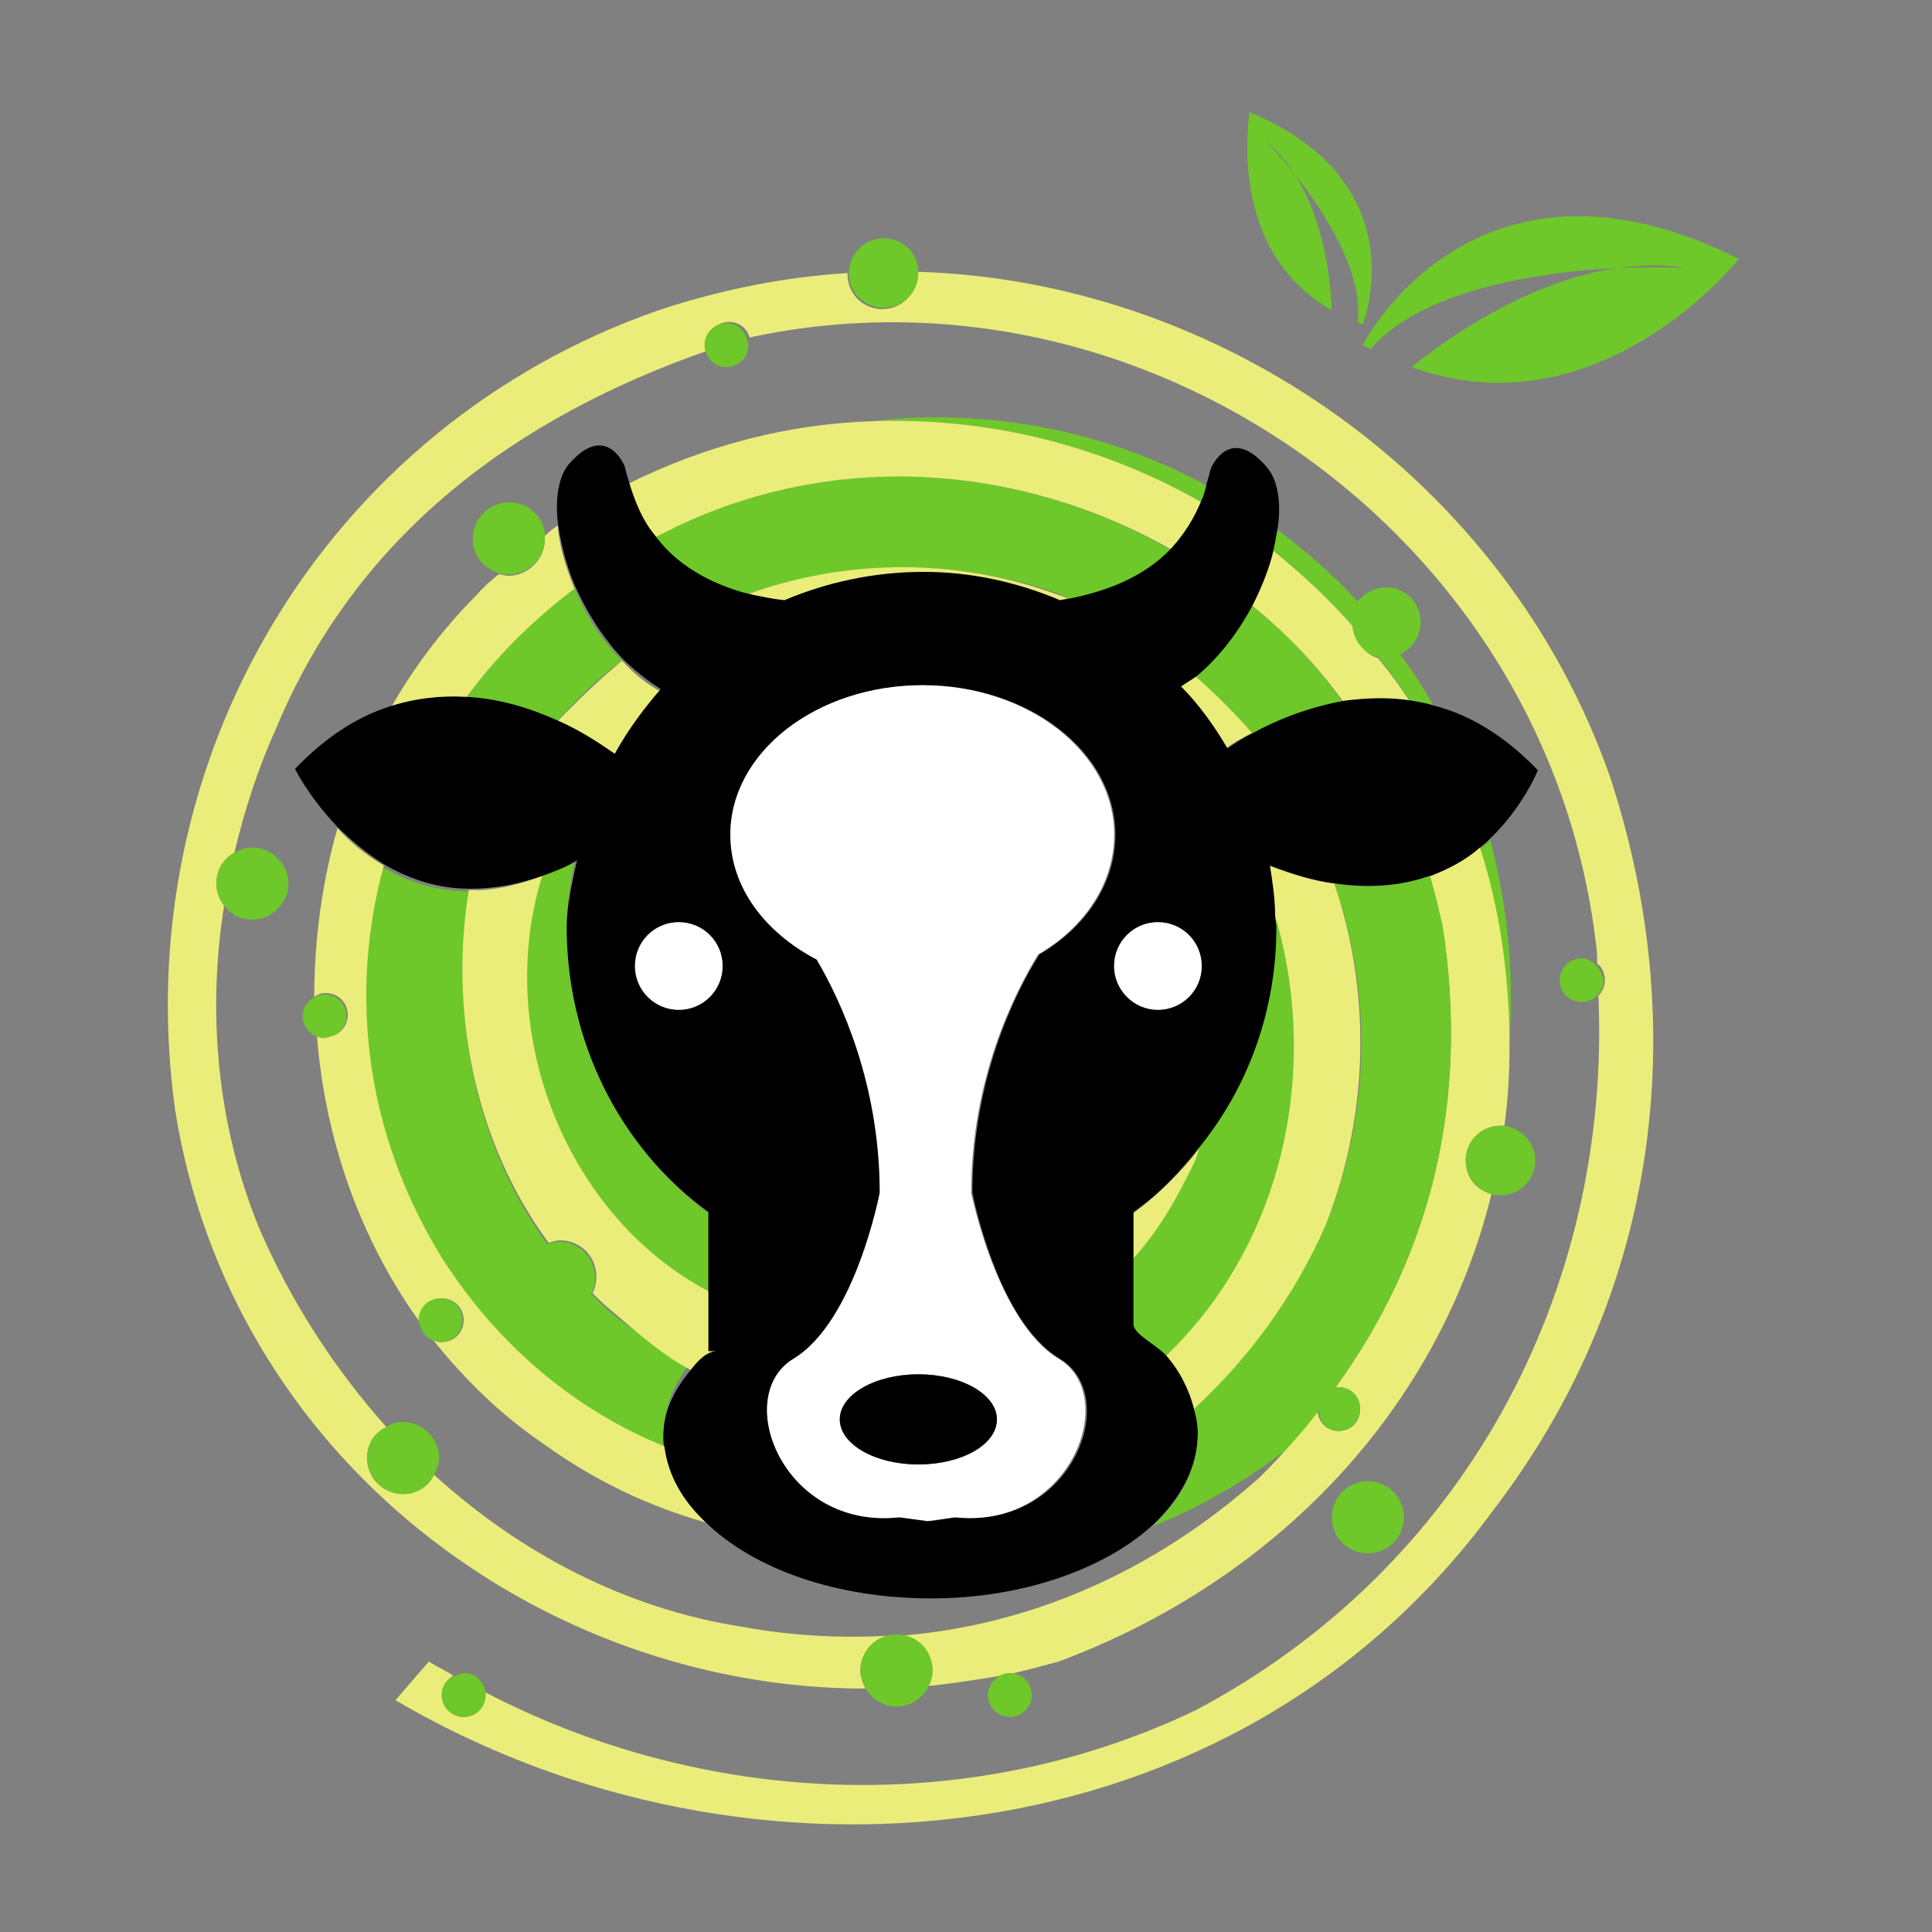 <?xml version="1.0" encoding="utf-8"?>
<!-- Generator: Adobe Illustrator 18.1.0, SVG Export Plug-In . SVG Version: 6.00 Build 0)  -->
<svg version="1.1" id="Layer_1" xmlns="http://www.w3.org/2000/svg" xmlns:xlink="http://www.w3.org/1999/xlink" x="0px" y="0px"
	 viewBox="0 0 150 150" enable-background="new 0 0 150 150" xml:space="preserve">
<rect x="0" y="0" width="150" height="150" fill="#808080" stroke="none"/>
<g>
	<path fill="none" d="M130.8,20.8c-1.8-0.3-3.6-0.2-5.3,0C128.6,20.6,130.8,20.8,130.8,20.8z"/>
	<path fill="none" d="M100.6,13.5c-0.6-0.9-1.3-1.8-2.2-2.5C98.4,10.9,99.4,11.9,100.6,13.5z"/>
	<path fill="#6EC829" d="M97.2,47c-1.1,2.1-2.6,4.1-4.4,5.6c1.6,1.4,3.1,2.9,4.4,4.5c1.9-1,4.3-2.1,7.1-2.5
		C102.3,51.7,99.9,49.2,97.2,47z"/>
	<path fill="#6EC829" d="M55,100.4c0-2.6,0-5.8,0-6.2C48,89,44,80.8,44,72c0-1.7,0.3-3.5,0.6-5.1c-0.8,0.4-1.8,0.8-2.6,1.1
		C38.2,80.2,44,94.5,55,100.4z"/>
	<path fill="#6EC829" d="M47.7,58.7C47.8,58.7,47.8,58.6,47.7,58.7C47.8,58.6,47.7,58.7,47.7,58.7C47.7,58.7,47.7,58.7,47.7,58.7z"
		/>
	<path fill="#6EC829" d="M34.4,97.9c4.3,6.7,10.4,11.6,17.2,14.5c0-0.3-0.1-0.6-0.1-1c0-2,0.8-3.9,2.1-5.6c-2.3-1.1-4.4-2.4-6.3-4
		c-0.5-0.4-0.9-0.9-1.4-1.3c0.2-0.4,0.3-0.8,0.3-1.3c0-1.5-1.2-2.8-2.8-2.8c-0.3,0-0.6,0.1-0.9,0.2c-5.9-8.1-7.5-18.3-6.1-27.4
		c-2.6,0-4.9-0.8-6.7-1.9C27,77.2,28.2,88.1,34.4,97.9z"/>
	<path fill="#6EC829" d="M36.1,54.3c2.7,0.2,5.1,0.9,7.1,1.8c1.5-1.8,3.2-3.4,5.1-4.8c-1.6-1.6-2.9-3.6-3.7-5.7
		C41.3,48.2,38.4,51.1,36.1,54.3z"/>
	<path fill="#6EC829" d="M105,48.6c0.1,1.2,0.9,2.2,2,2.4c0.9,1.1,1.7,2.3,2.5,3.4c0.6,0.1,1.2,0.2,1.8,0.4c-0.8-1.4-1.6-2.7-2.6-4
		c0.9-0.4,1.6-1.4,1.6-2.5c0-1.5-1.2-2.7-2.7-2.7c-0.9,0-1.7,0.5-2.2,1.1c-1.9-2.1-4.1-4-6.4-5.7c-0.1,0.5-0.2,1-0.3,1.6
		C101.1,44.6,103.2,46.5,105,48.6z"/>
	<path fill="#6EC829" d="M117.2,80.4c0.1-1.1,0.1-2.1,0.1-3.2c0-4.1-0.6-8.2-1.6-12c-0.2,0.2-0.5,0.5-0.8,0.7
		C116.4,70.5,117.1,75.4,117.2,80.4z"/>
	<path fill="#6EC829" d="M93.3,39c0.2-0.4,0.3-0.8,0.4-1.3c-6.3-3.4-13.4-5.3-21.1-5.3c-1.6,0-3.2,0.1-4.8,0.3
		C76.4,32.4,85.2,34.4,93.3,39z"/>
	<path fill="#6EC829" d="M52.5,40.9c-0.6,0.3-1.2,0.6-1.8,0.9c1.9,2.5,4.6,3.8,6.9,4.5c7.7-2.8,16.4-3.1,24.6-0.2
		c0.4,0.2,0.7,0.4,1.1,0.5c2.4-0.5,5.4-1.5,7.6-3.9C79.6,36.2,65.3,34.8,52.5,40.9z"/>
	<path fill="#6EC829" d="M99,71.1c0,0.3,0,0.6,0,0.9c0,6.3-2.2,12.3-6.1,17.1c-0.1,0.3-0.1,0.6-0.2,0.9C91.3,93,90,95.5,88,97.7
		c0,2.4,0,5.2,0,5.2c0,0.8,1.9,1.6,2.6,2.5C99.8,96.5,102.5,83.1,99,71.1z"/>
	<path fill="#EAED7A" d="M72.4,129.7c0,0.4-0.1,0.8-0.3,1.2c1.9-0.2,3.8-0.5,5.6-0.8c0,0,0.1,0,0.1,0c1.5-0.3,2.9-0.7,4.4-1.1
		c16.9-6.3,29.5-19.6,33.6-36.3c-1.2-0.3-2-1.3-2-2.6c0-1.5,1.2-2.7,2.7-2.7c0.1,0,0.2,0,0.3,0c0.3-2.1,0.4-4.2,0.4-6.4
		c0-0.2,0-0.4,0-0.7c-0.1-5-0.8-9.9-2.3-14.5c-1.1,0.9-2.3,1.7-3.9,2.2c0.4,1.3,0.7,2.6,1,3.9c2.1,13.6-0.9,25.6-8.3,35.8
		c0.1,0,0.2,0,0.2,0c0.9,0,1.7,0.7,1.7,1.7s-0.7,1.7-1.7,1.7c-0.8,0-1.5-0.6-1.6-1.5c-0.8,1-1.7,2.1-2.6,3.1c-0.6,0.7-1.3,1.4-1.9,2
		c-8.3,7.4-17.9,11.5-27.9,12.3C71.3,127.1,72.4,128.3,72.4,129.7z"/>
	<path fill="#EAED7A" d="M71.2,21.1c0,0.1,0,0.1,0,0.2c0,1.5-1.2,2.7-2.7,2.7c-1.5,0-2.7-1.2-2.7-2.7c0,0,0-0.1,0-0.1
		c-4.9,0.3-9.9,1.3-14.7,2.9C25.3,33.1,9.8,59,13.6,86.2c4.3,27,28.4,44.9,53.6,44.9c-0.2-0.4-0.4-0.9-0.4-1.4
		c0-1.3,0.9-2.4,2.1-2.7c-3.7,0.2-7.5,0-11.3-0.7c-9-1.4-17.2-5.7-23.9-11.8c-0.5,0.9-1.4,1.5-2.4,1.5c-1.5,0-2.8-1.2-2.8-2.8
		c0-1.1,0.6-2,1.5-2.4c-4.1-4.6-7.5-9.9-9.9-15.5c-3.3-8.1-4-16.8-2.7-25c-0.4-0.5-0.6-1.1-0.6-1.7c0-1,0.5-1.9,1.4-2.4
		c0.8-3.4,1.9-6.7,3.3-9.8c6.3-15,18.6-24,33.5-29.2c0-0.2-0.1-0.3-0.1-0.5c0-0.9,0.7-1.7,1.7-1.7c0.8,0,1.4,0.5,1.6,1.2
		c30.6-6.6,61.9,15.2,65.7,47c0.1,0.5,0.1,1,0.1,1.6c0.4,0.3,0.6,0.8,0.6,1.3c0,0.5-0.2,0.9-0.5,1.2c1,23.1-10.5,44.5-31.3,55.5
		c-17.8,8.5-38.4,7.3-55.1-1.4c0,0.1,0,0.1,0,0.2c0,0.9-0.7,1.7-1.7,1.7c-0.9,0-1.7-0.7-1.7-1.7c0-0.7,0.4-1.2,0.9-1.5
		c-0.6-0.4-1.3-0.7-1.9-1.1l-2.6,3c27.4,16.1,65.2,12.6,85.2-14.7c12.9-16.8,15.5-37.5,9.1-57C116.9,37.2,94.7,21.8,71.2,21.1z"/>
	<path fill="#EAED7A" d="M51.6,112.3c-6.9-2.8-12.9-7.8-17.2-14.5c-6.1-9.8-7.3-20.7-4.6-30.6c-1.4-0.8-2.6-1.8-3.6-2.9
		c-1.2,4.2-1.8,8.7-1.8,13.1c0.3-0.2,0.5-0.3,0.9-0.3c0.9,0,1.7,0.7,1.7,1.7c0,0.9-0.7,1.7-1.7,1.7c-0.3,0-0.5-0.1-0.7-0.2
		c0.6,8,3.3,15.9,8.1,22.5c0-0.1-0.1-0.2-0.1-0.3c0-0.9,0.7-1.7,1.7-1.7c0.9,0,1.7,0.7,1.7,1.7c0,0.9-0.7,1.7-1.7,1.7
		c-0.3,0-0.5-0.1-0.7-0.2c2.4,3,5.2,5.8,8.6,8.1c4,2.9,8.3,4.9,12.6,6.1C53,116.5,51.9,114.5,51.6,112.3z"/>
	<path fill="#EAED7A" d="M50.7,41.8c0.6-0.3,1.2-0.6,1.8-0.9c12.8-6.1,27.1-4.7,38.5,1.8c0.9-1,1.7-2.2,2.3-3.7
		c-8.1-4.6-16.9-6.6-25.5-6.3c-6.6,0.2-13.1,1.9-19.1,4.9C49.1,39.3,49.8,40.7,50.7,41.8z"/>
	<path fill="#EAED7A" d="M43.2,56.1c2,0.9,3.6,1.9,4.5,2.6c0,0,0-0.1,0.1-0.1c1-1.8,2.2-3.4,3.5-4.9c-1.1-0.6-2.1-1.4-3-2.4
		C46.5,52.8,44.8,54.4,43.2,56.1z"/>
	<path fill="#EAED7A" d="M36.1,54.3c2.3-3.2,5.2-6.1,8.5-8.6c-0.7-1.7-1.2-3.4-1.3-4.9c-0.3,0.2-0.7,0.5-1,0.8c0,0.1,0,0.2,0,0.3
		c0,1.5-1.3,2.8-2.8,2.8c-0.3,0-0.5-0.1-0.8-0.1c-0.6,0.5-1.2,1-1.7,1.6c-2.7,2.7-5,5.8-6.8,9C32.2,54.4,34.2,54.2,36.1,54.3z"/>
	<path fill="#EAED7A" d="M57.6,46.3c1.2,0.3,2.3,0.5,3.2,0.6c3.3-1.4,7-2.2,10.8-2.2c3.8,0,7.4,0.8,10.6,2.2c0.3,0,0.7-0.1,1.1-0.2
		c-0.4-0.2-0.7-0.4-1.1-0.5C74.1,43.2,65.3,43.4,57.6,46.3z"/>
	<path fill="#EAED7A" d="M42.6,96.5c0.3-0.1,0.6-0.2,0.9-0.2c1.5,0,2.8,1.2,2.8,2.8c0,0.5-0.1,0.9-0.3,1.3c0.4,0.4,0.9,0.9,1.4,1.3
		c1.9,1.6,4.1,3.6,6.3,4.7c0.6-0.7,1.3-1.5,2.1-1.5c-0.1,0-0.7,0-0.7,0s0-2.8,0-4.6C44,94.5,38.3,80.2,42.1,68
		c-2.1,0.8-4,1.2-5.7,1.1C34.9,78.2,36.7,88.5,42.6,96.5z"/>
	<path fill="#EAED7A" d="M93.1,89.2c-1.5,1.9-3.1,3.5-5.1,5c0,0.3,0,1.8,0,3.5c2-2.2,3.4-4.7,4.8-7.6C92.9,89.8,93,89.5,93.1,89.2z"
		/>
	<path fill="#EAED7A" d="M99,71.1c3.5,11.9,0.7,25.4-8.5,34.2c1.1,1.3,1.9,2.7,2.2,4.1c4.2-3.8,7.8-8.6,10.2-14.2
		c3.5-8.9,3.5-18.3,0.7-26.6c-1.6-0.2-3.2-0.7-5.1-1.4C98.8,68.5,98.9,69.8,99,71.1z"/>
	<path fill="#EAED7A" d="M92.8,52.5c-0.4,0.3-0.8,0.6-1.2,0.8c1.4,1.5,2.6,3.1,3.6,4.8c0.5-0.4,1.2-0.8,2-1.2
		C95.9,55.4,94.4,53.9,92.8,52.5z"/>
	<path fill="#EAED7A" d="M105,48.6c-1.8-2.1-3.9-4-6.2-5.9c-0.3,1.4-0.9,2.9-1.6,4.3c2.7,2.2,5.1,4.7,7.1,7.5c1.6-0.3,3.4-0.3,5.2,0
		c-0.8-1.2-1.6-2.3-2.5-3.4C106,50.8,105.1,49.8,105,48.6z"/>
	<path d="M92.7,109.4c-0.4-1.5-1-2.8-2.1-4.1c-0.8-0.9-2.6-1.7-2.6-2.5c0,0,0-2.8,0-5.2c0-1.7,0-3.3,0-3.5c2-1.4,3.6-3.1,5.1-5
		c3.9-4.8,6-10.8,6-17.1c0-0.3-0.1-0.6-0.1-0.9c0-1.3-0.2-2.6-0.4-3.9c1.8,0.7,3.5,1.2,5.1,1.4c2.9,0.4,5.4,0.1,7.4-0.6
		c1.5-0.6,2.8-1.3,3.8-2.2c0.3-0.2,0.5-0.4,0.8-0.7c2.6-2.5,3.7-5.3,3.7-5.3c-2.6-2.7-5.3-4.3-8-5c-0.6-0.2-1.2-0.3-1.8-0.4
		c-1.8-0.3-3.6-0.2-5.2,0c-2.8,0.5-5.3,1.5-7.1,2.5c-0.8,0.4-1.4,0.8-2,1.2c-1-1.7-2.2-3.4-3.6-4.8c0.4-0.3,0.8-0.5,1.2-0.8
		c1.8-1.5,3.3-3.5,4.4-5.6c0.7-1.4,1.3-2.9,1.6-4.3c0.1-0.5,0.2-1.1,0.3-1.6c0.3-2,0-3.8-0.9-4.8c-2.9-3.3-4.3,0.2-4.3,0.2
		c-0.1,0.4-0.2,0.8-0.3,1.1c-0.1,0.4-0.2,0.9-0.4,1.3c-0.6,1.5-1.4,2.7-2.3,3.7c-2.2,2.4-5.3,3.4-7.6,3.9c-0.4,0.1-0.7,0.1-1.1,0.2
		c-3.3-1.4-6.9-2.2-10.6-2.2c-3.8,0-7.5,0.8-10.8,2.2c-0.9-0.1-2-0.3-3.2-0.6c-2.4-0.7-5.1-2-6.9-4.5c-0.9-1.1-1.5-2.5-2-4.2
		c-0.1-0.3-0.2-0.7-0.3-1.1c0,0-1.4-3.5-4.3-0.2c-0.8,0.9-1.1,2.6-0.9,4.5c0.2,1.5,0.6,3.2,1.3,4.9c0.9,2,2.1,4,3.7,5.7
		c0.9,0.9,1.9,1.7,3,2.4c-1.3,1.5-2.5,3.1-3.5,4.9c0,0,0,0.1-0.1,0.1c0,0,0,0,0,0c-0.9-0.6-2.4-1.7-4.5-2.6c-2-0.9-4.5-1.7-7.1-1.8
		c-1.9-0.1-3.9,0.1-6,0.8c-2.4,0.8-4.8,2.3-7.2,4.8c0,0,1.1,2.2,3.3,4.5c1,1,2.2,2,3.6,2.9c1.9,1.1,4.1,1.9,6.7,1.9
		c1.8,0,3.7-0.3,5.9-1.1c0.8-0.3,1.6-0.6,2.4-1.1C44.4,68.6,44,70.3,44,72c0,8.7,4,17,11,22.1c0,0.4,0,3.6,0,6.2c0,1.8,0,4.6,0,4.6
		s0.7,0,0.7,0c-0.8,0-1.5,0.7-2.1,1.5c-1.4,1.7-2.1,3.3-2.1,5.2c0,0.3,0,0.5,0.1,0.8c0.3,2.2,1.4,4.1,3.2,5.8
		c3.7,3.6,10.1,5.9,17.5,5.9c7.1,0,13.5-2.3,17.2-5.7c2.2-2.1,3.5-4.5,3.5-7.2C93,110.7,92.9,110.1,92.7,109.4z M61.6,105.5
		c4.8-2.9,6.8-12.9,6.8-12.9c0-8.4-3-14.9-4.9-18.1c-4-2.1-6.7-5.6-6.7-9.7c0-6.4,6.7-11.6,14.9-11.6c8.2,0,14.9,5.2,14.9,11.6
		c0,3.8-2.3,7.2-5.9,9.3c-1.9,3-5.2,9.7-5.2,18.5c0,0,1.9,10,6.8,12.9c4.8,2.9,1,13.2-8,12.3l-2.1,0.3v0v0v0v0l-2.2-0.3
		C60.8,118.8,56.8,108.4,61.6,105.5z M86.5,75c0-1.9,1.5-3.4,3.4-3.4c1.9,0,3.4,1.5,3.4,3.4c0,1.9-1.5,3.4-3.4,3.4
		C88.1,78.4,86.5,76.9,86.5,75z M52.7,71.6c1.9,0,3.4,1.5,3.4,3.4c0,1.9-1.5,3.4-3.4,3.4c-1.9,0-3.4-1.5-3.4-3.4
		C49.3,73.1,50.8,71.6,52.7,71.6z"/>
	<path fill="#FFFFFF" d="M69.8,117.8l2.2,0.3v0v0v0v0l2.1-0.3c9,1,12.9-9.4,8.1-12.3c-4.8-2.9-6.8-12.9-6.8-12.9
		c0-8.8,3.3-15.4,5.2-18.5c3.6-2.1,5.9-5.5,5.9-9.3c0-6.4-6.7-11.6-14.9-11.6c-8.2,0-14.9,5.2-14.9,11.6c0,4.1,2.7,7.6,6.7,9.7
		c1.9,3.2,4.9,9.7,4.9,18.1c0,0-1.9,10-6.7,12.9S60.8,118.8,69.8,117.8z M71.3,106.7c3.4,0,6.1,1.6,6.1,3.5c0,2-2.7,3.5-6.1,3.5
		c-3.4,0-6.1-1.6-6.1-3.5C65.2,108.3,68,106.7,71.3,106.7z"/>
	<circle fill="#FFFFFF" cx="52.7" cy="75" r="3.4"/>
	<circle fill="#FFFFFF" cx="89.9" cy="75" r="3.4"/>
	<ellipse cx="71.3" cy="110.2" rx="6.1" ry="3.5"/>
	<path fill="#6EC829" d="M56.4,25.1c-0.9,0-1.7,0.7-1.7,1.7c0,0.2,0,0.3,0.1,0.5c0.2,0.7,0.8,1.2,1.6,1.2c0.9,0,1.7-0.7,1.7-1.7
		c0-0.1,0-0.3-0.1-0.4C57.8,25.6,57.2,25.1,56.4,25.1z"/>
	<path fill="#6EC829" d="M123.8,74.8c-0.3-0.2-0.6-0.4-1-0.4c-0.9,0-1.7,0.7-1.7,1.7c0,0.9,0.7,1.7,1.7,1.7c0.5,0,0.9-0.2,1.2-0.5
		c0.3-0.3,0.5-0.7,0.5-1.2C124.4,75.6,124.2,75.2,123.8,74.8z"/>
	<path fill="#6EC829" d="M103.9,111.1c0.9,0,1.7-0.7,1.7-1.7s-0.7-1.7-1.7-1.7c-0.1,0-0.2,0-0.2,0c7.4-10.2,10.4-22.2,8.3-35.8
		c-0.3-1.3-0.6-2.7-1-3.9c-2,0.7-4.5,1.1-7.4,0.6c2.9,8.3,2.9,17.7-0.7,26.6c-2.5,5.6-6,10.3-10.2,14.2c0.2,0.6,0.3,1.3,0.3,1.9
		c0,2.7-1.3,5.1-3.5,7.2c3.7-1.5,7.2-3.5,10.3-5.9c0.9-1,1.8-2,2.6-3.1C102.4,110.4,103.1,111.1,103.9,111.1z"/>
	<path fill="#6EC829" d="M35.9,102.5c0-0.9-0.7-1.7-1.7-1.7c-0.9,0-1.7,0.7-1.7,1.7c0,0.1,0,0.2,0.1,0.3c0.1,0.5,0.4,1,0.9,1.2
		c0.2,0.1,0.4,0.2,0.7,0.2C35.2,104.2,35.9,103.4,35.9,102.5z"/>
	<path fill="#6EC829" d="M34.3,131.6c0,0.9,0.7,1.7,1.7,1.7c0.9,0,1.7-0.7,1.7-1.7c0-0.1,0-0.1,0-0.2c-0.1-0.8-0.8-1.5-1.6-1.5
		c-0.3,0-0.5,0.1-0.7,0.2C34.6,130.4,34.3,130.9,34.3,131.6z"/>
	<path fill="#6EC829" d="M76.7,131.6c0,0.9,0.7,1.7,1.7,1.7c0.9,0,1.7-0.7,1.7-1.7c0-0.9-0.7-1.7-1.7-1.7c-0.2,0-0.4,0-0.5,0.1
		c0,0-0.1,0-0.1,0C77.2,130.3,76.7,130.9,76.7,131.6z"/>
	<path fill="#6EC829" d="M26.9,78.9c0-0.9-0.7-1.7-1.7-1.7c-0.3,0-0.6,0.1-0.9,0.3c-0.5,0.3-0.8,0.8-0.8,1.4c0,0.6,0.4,1.2,0.9,1.5
		c0.2,0.1,0.5,0.2,0.7,0.2C26.2,80.5,26.9,79.8,26.9,78.9z"/>
	<path fill="#6EC829" d="M68.6,23.9c1.5,0,2.7-1.2,2.7-2.7c0-0.1,0-0.1,0-0.2c-0.1-1.4-1.2-2.5-2.7-2.5c-1.5,0-2.6,1.2-2.7,2.6
		c0,0,0,0.1,0,0.1C65.9,22.7,67.1,23.9,68.6,23.9z"/>
	<path fill="#6EC829" d="M113.8,90.1c0,1.3,0.9,2.3,2,2.6c0.2,0.1,0.4,0.1,0.7,0.1c1.5,0,2.7-1.2,2.7-2.7c0-1.4-1.1-2.5-2.4-2.7
		c-0.1,0-0.2,0-0.3,0C115,87.4,113.8,88.6,113.8,90.1z"/>
	<circle fill="#6EC829" cx="106.2" cy="117.8" r="2.8"/>
	<path fill="#6EC829" d="M66.8,129.7c0,0.5,0.2,1,0.4,1.4c0.5,0.8,1.4,1.4,2.4,1.4c1.1,0,2.1-0.7,2.5-1.6c0.2-0.4,0.3-0.8,0.3-1.2
		c0-1.5-1.1-2.7-2.6-2.8c-0.1,0-0.1,0-0.2,0c-0.2,0-0.5,0-0.7,0.1C67.7,127.3,66.8,128.4,66.8,129.7z"/>
	<path fill="#6EC829" d="M16.8,68.6c0,0.6,0.2,1.2,0.6,1.7c0.5,0.7,1.3,1.1,2.2,1.1c1.5,0,2.8-1.3,2.8-2.8c0-1.5-1.3-2.8-2.8-2.8
		c-0.5,0-1,0.2-1.4,0.4C17.3,66.7,16.8,67.6,16.8,68.6z"/>
	<path fill="#6EC829" d="M42.3,41.8c0-0.1,0-0.2,0-0.3c-0.1-1.4-1.3-2.5-2.8-2.5c-1.5,0-2.8,1.3-2.8,2.8c0,1.3,0.8,2.3,2,2.7
		c0.3,0.1,0.5,0.1,0.8,0.1C41,44.6,42.3,43.4,42.3,41.8z"/>
	<path fill="#6EC829" d="M28.5,113.2c0,1.5,1.3,2.8,2.8,2.8c1.1,0,2-0.6,2.4-1.5c0.2-0.4,0.4-0.9,0.4-1.3c0-1.5-1.3-2.8-2.8-2.8
		c-0.5,0-0.9,0.1-1.3,0.4C29.1,111.2,28.5,112.1,28.5,113.2z"/>
	<path fill="#6EC829" d="M105.8,26.8c0.2,0.1,0.4,0.2,0.6,0.3c4.1-4.7,13.3-6,19.2-6.3c1.7-0.2,3.5-0.3,5.3,0c0,0-2.2-0.1-5.3,0
		c-6.8,1-12.9,5.2-16,7.7c14.6,5.3,25.4-8.4,25.4-8.4C114.4,9.8,105.8,26.8,105.8,26.8z"/>
	<path fill="#6EC829" d="M103.4,24.1c-0.1-2.5-0.6-7-2.9-10.6c-1.2-1.5-2.2-2.5-2.2-2.5c0.9,0.7,1.6,1.6,2.2,2.5
		c2.3,2.9,5.4,7.7,4.9,11.5c0.1,0.1,0.3,0.1,0.4,0.2c0,0,4.4-11-8.8-16.5C97.1,8.7,95,19.3,103.4,24.1z"/>
</g>
</svg>
